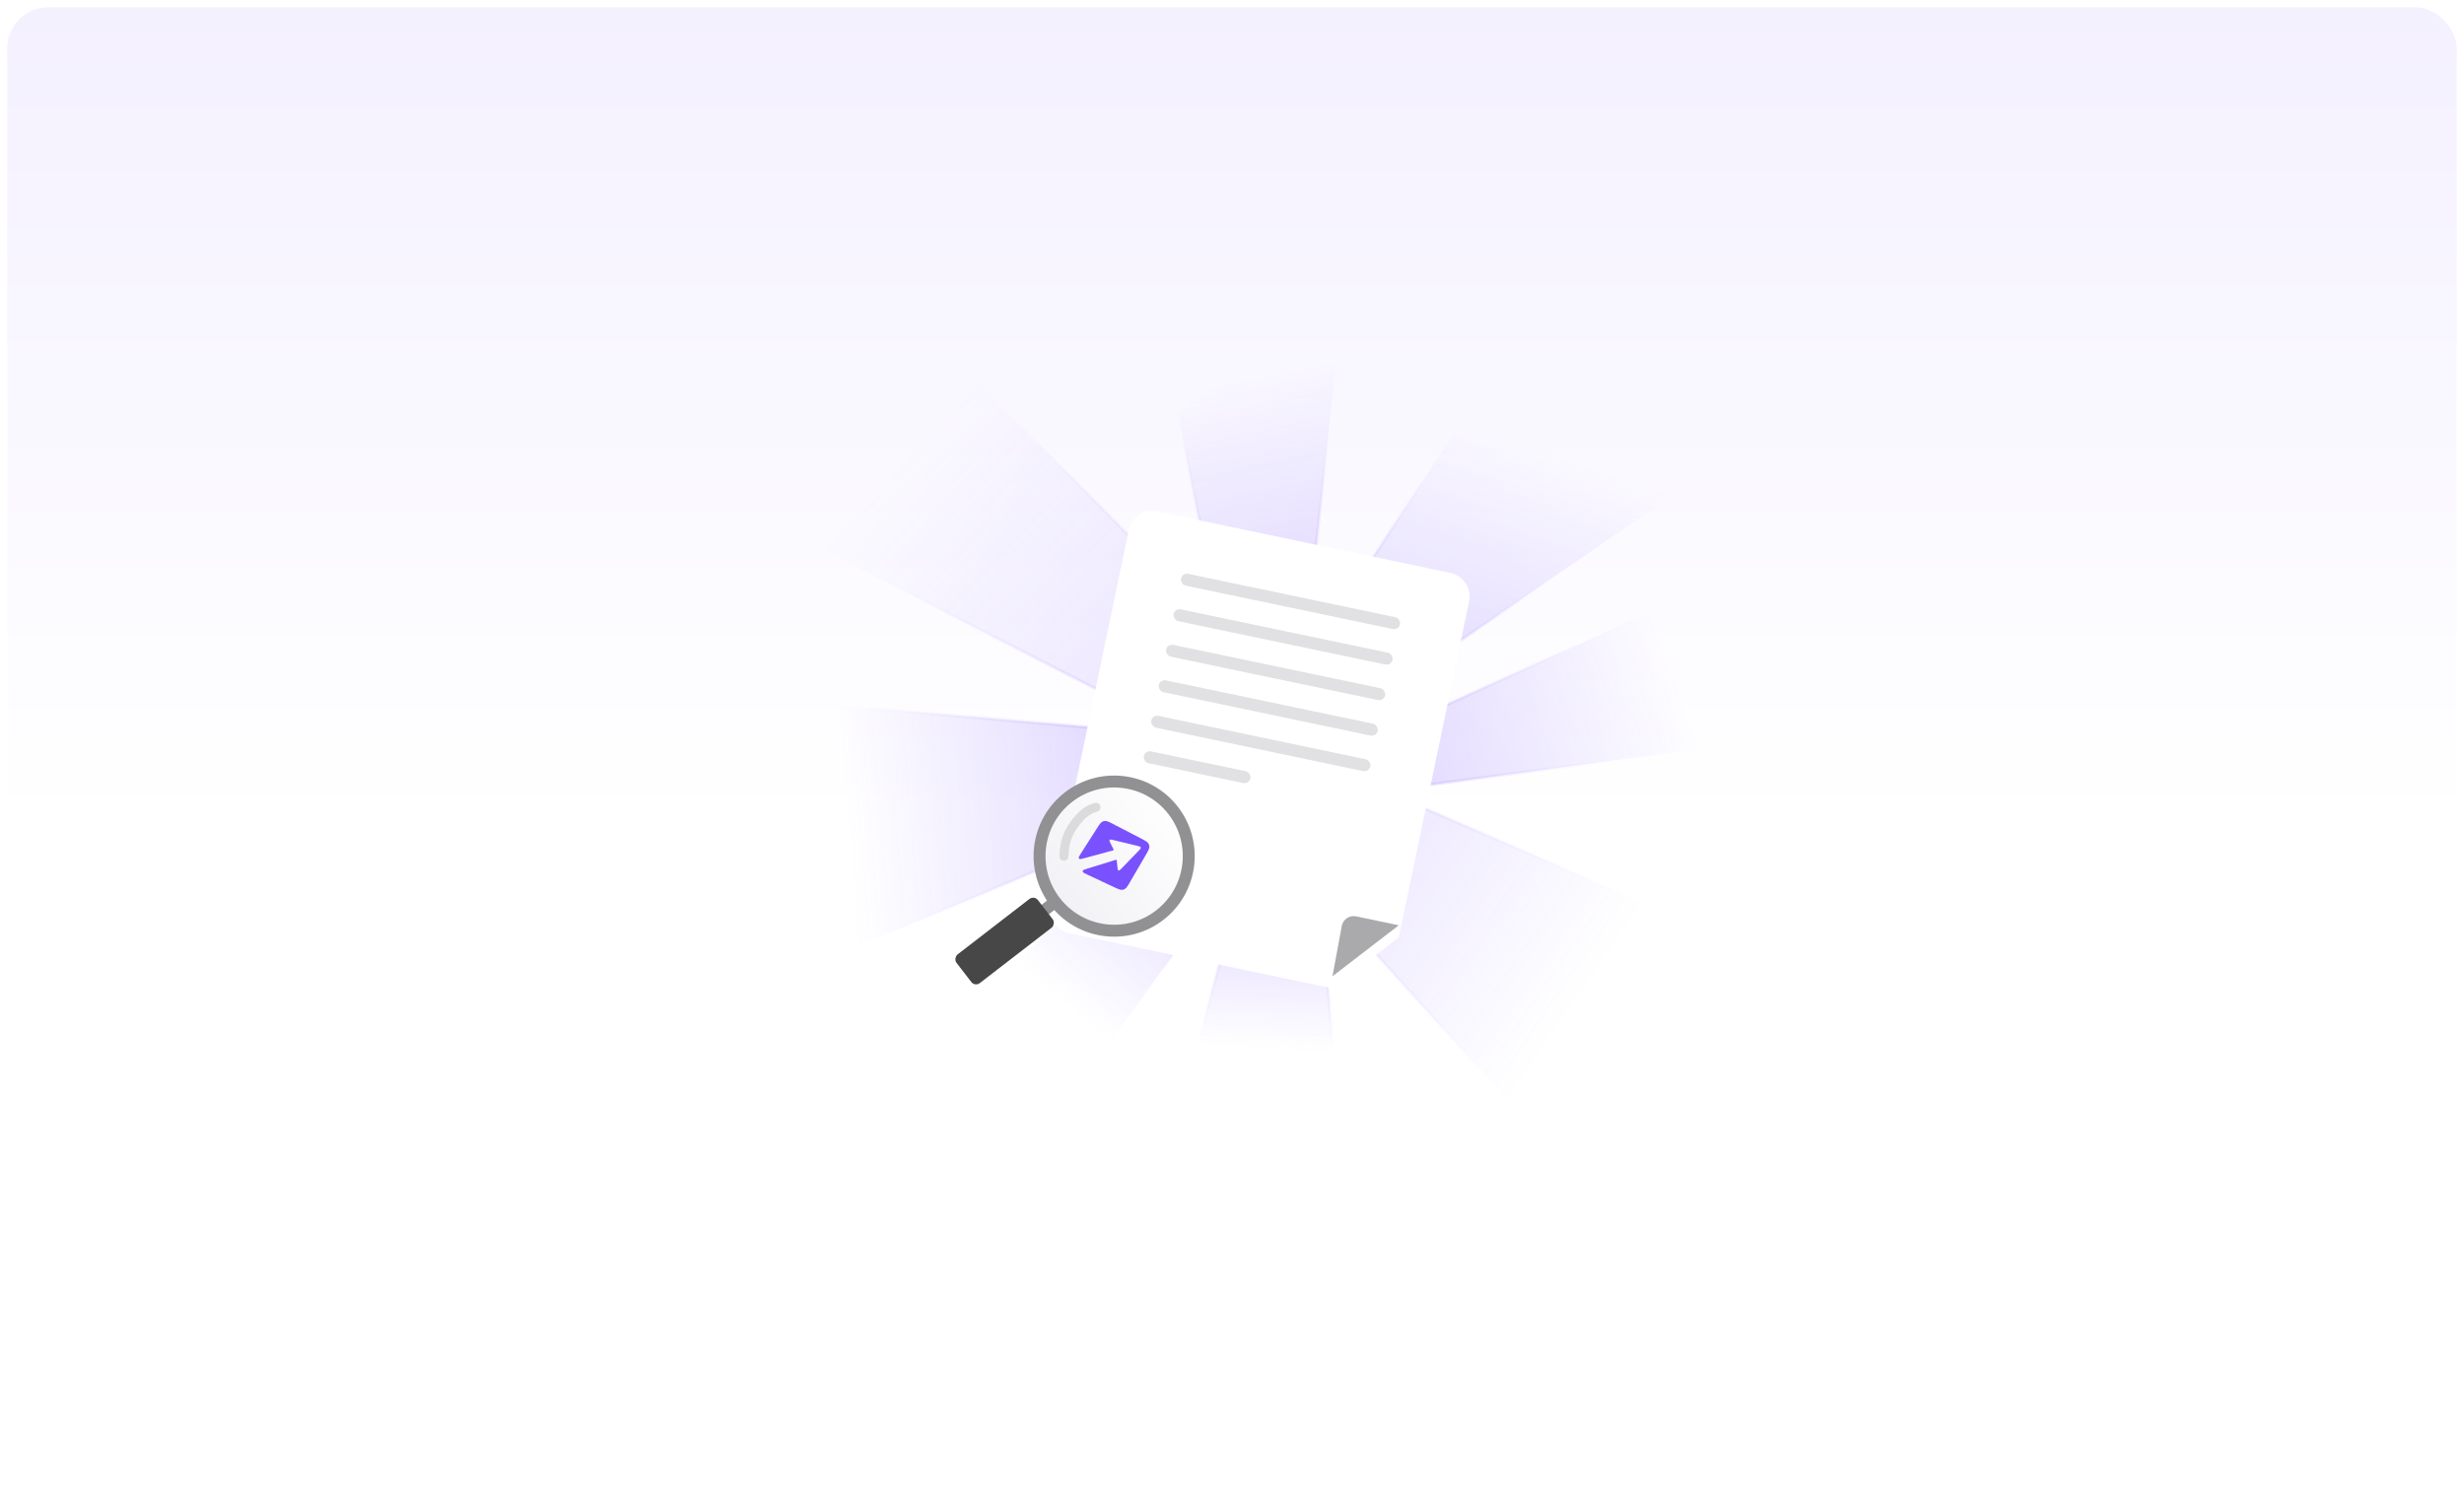 <svg width="815" height="500" viewBox="0 0 815 500" fill="none" xmlns="http://www.w3.org/2000/svg">
<rect x="1.2" y="1.2" width="812.6" height="497.6" rx="14.8" fill="url(#paint0_linear_3638_22393)"/>
<rect x="1.2" y="1.2" width="812.6" height="497.6" rx="14.8" stroke="white" stroke-width="2.4"/>
<path opacity="0.2" d="M411.665 252.985L271.177 181.153L323.11 126.048L432.234 237.027L411.665 252.985Z" fill="url(#paint1_linear_3638_22393)" stroke="url(#paint2_linear_3638_22393)"/>
<path opacity="0.2" d="M394.355 247.786L507.665 374.006L550.738 301.584L398.479 236.039L394.355 247.786Z" fill="url(#paint3_linear_3638_22393)" stroke="url(#paint4_linear_3638_22393)"/>
<path opacity="0.3" d="M389.556 136.719L444.282 97.86L427.516 252.899L413.258 253.567L389.556 136.719Z" fill="url(#paint5_linear_3638_22393)" stroke="url(#paint6_linear_3638_22393)"/>
<path opacity="0.3" d="M417.204 267.921L394.07 352.81L444.834 392.653L433.642 261.182L417.204 267.921Z" fill="url(#paint7_linear_3638_22393)" stroke="url(#paint8_linear_3638_22393)"/>
<path opacity="0.2" d="M561.127 247.868L582.581 185.478L444.575 248.61L447.746 262.841L561.127 247.868Z" fill="url(#paint9_linear_3638_22393)" stroke="url(#paint10_linear_3638_22393)"/>
<path opacity="0.3" d="M421.848 234.31L483.224 139.572L560.796 158.719L428.345 249.35L421.848 234.31Z" fill="url(#paint11_linear_3638_22393)" stroke="url(#paint12_linear_3638_22393)"/>
<path opacity="0.2" d="M252.277 231.189L243.701 330.016L396.758 265.09L391.747 243.319L252.277 231.189Z" fill="url(#paint13_linear_3638_22393)" stroke="url(#paint14_linear_3638_22393)"/>
<path opacity="0.3" d="M411.361 246.807L333.957 320.145L343.613 377.392L432.101 254.643L411.361 246.807Z" fill="url(#paint15_linear_3638_22393)" stroke="url(#paint16_linear_3638_22393)"/>
<g filter="url(#filter0_dd_3638_22393)">
<path d="M479.728 185.471L382.83 165.18C378.506 164.274 374.266 167.046 373.36 171.37L347.432 295.185C346.527 299.509 349.298 303.749 353.623 304.654L440.733 322.896L462.656 306.031L485.919 194.941C486.824 190.616 484.053 186.377 479.728 185.471Z" fill="white"/>
</g>
<path d="M443.804 306.268L440.733 322.896L462.655 306.031L448.558 303.079C446.359 302.619 444.212 304.059 443.804 306.268Z" fill="#AAAAAD"/>
<rect x="391.045" y="189.377" width="74" height="4" rx="2" transform="rotate(11.827 391.045 189.377)" fill="#E1E1E4"/>
<rect x="388.585" y="201.122" width="74" height="4" rx="2" transform="rotate(11.827 388.585 201.122)" fill="#E1E1E4"/>
<rect x="386.126" y="212.868" width="74" height="4" rx="2" transform="rotate(11.827 386.126 212.868)" fill="#E1E1E4"/>
<rect x="383.666" y="224.613" width="74" height="4" rx="2" transform="rotate(11.827 383.666 224.613)" fill="#E1E1E4"/>
<rect x="381.207" y="236.358" width="74" height="4" rx="2" transform="rotate(11.827 381.207 236.358)" fill="#E1E1E4"/>
<rect x="378.747" y="248.103" width="36" height="4" rx="2" transform="rotate(11.827 378.747 248.103)" fill="#E1E1E4"/>
<circle cx="26.638" cy="26.638" r="24.665" transform="matrix(-0.611 -0.792 -0.792 0.611 405.895 287.977)" fill="url(#paint17_linear_3638_22393)" stroke="#919193" stroke-width="3.946"/>
<path d="M348.911 298.352L345.716 300.818" stroke="#919193" stroke-width="3.946" stroke-linecap="round"/>
<path d="M362.5 267C361 267.5 358.378 268.143 354.915 273.227C352.965 276.09 352.057 278.992 351.891 283.191" stroke="#DBDBDB" stroke-width="3" stroke-linecap="round"/>
<rect x="342.081" y="296.107" width="12" height="34" rx="2" transform="rotate(52.347 342.081 296.107)" fill="#474748"/>
<g filter="url(#filter1_n_3638_22393)">
<path fill-rule="evenodd" clip-rule="evenodd" d="M380.158 279.853C380.25 280.61 379.801 281.38 378.903 282.919L373.765 291.728C372.966 293.098 372.567 293.782 371.935 294.088C371.73 294.187 371.512 294.255 371.287 294.29C370.594 294.398 369.876 294.061 368.439 293.389L359.499 289.203C358.61 288.787 358.165 288.579 358.115 288.286C358.1 288.196 358.106 288.104 358.135 288.016C358.226 287.734 358.696 287.588 359.637 287.297L368.898 284.431C369.083 284.373 369.176 284.345 369.249 284.376C369.272 284.387 369.294 284.401 369.312 284.418C369.37 284.474 369.38 284.57 369.399 284.763L369.583 286.62C369.663 287.419 369.702 287.819 369.962 287.909C370.222 288 370.501 287.711 371.06 287.135L376.596 281.415C377.14 280.854 377.411 280.573 377.33 280.293C377.248 280.013 376.869 279.922 376.11 279.739L368.371 277.872C367.591 277.684 367.2 277.59 367.029 277.805C366.858 278.021 367.039 278.38 367.4 279.097L368.237 280.763C368.324 280.936 368.368 281.023 368.349 281.1C368.343 281.125 368.332 281.148 368.318 281.169C368.273 281.235 368.179 281.261 367.993 281.311L358.638 283.852C357.687 284.11 357.212 284.239 356.984 284.05C356.913 283.991 356.858 283.917 356.822 283.832C356.708 283.559 356.972 283.145 357.5 282.316L362.81 273.993C363.663 272.656 364.089 271.987 364.733 271.707C364.941 271.616 365.162 271.557 365.388 271.531C366.085 271.451 366.789 271.815 368.197 272.544L377.252 277.233C378.835 278.053 379.626 278.463 379.954 279.15C380.06 279.372 380.129 279.609 380.158 279.853Z" fill="#7951FF"/>
</g>
<defs>
<filter id="filter0_dd_3638_22393" x="297.261" y="119.008" width="238.829" height="257.888" filterUnits="userSpaceOnUse" color-interpolation-filters="sRGB">
<feFlood flood-opacity="0" result="BackgroundImageFix"/>
<feColorMatrix in="SourceAlpha" type="matrix" values="0 0 0 0 0 0 0 0 0 0 0 0 0 0 0 0 0 0 127 0" result="hardAlpha"/>
<feOffset dy="4"/>
<feGaussianBlur stdDeviation="25"/>
<feComposite in2="hardAlpha" operator="out"/>
<feColorMatrix type="matrix" values="0 0 0 0 0.867 0 0 0 0 0.83 0 0 0 0 1 0 0 0 0.7 0"/>
<feBlend mode="normal" in2="BackgroundImageFix" result="effect1_dropShadow_3638_22393"/>
<feColorMatrix in="SourceAlpha" type="matrix" values="0 0 0 0 0 0 0 0 0 0 0 0 0 0 0 0 0 0 127 0" result="hardAlpha"/>
<feOffset/>
<feGaussianBlur stdDeviation="10"/>
<feComposite in2="hardAlpha" operator="out"/>
<feColorMatrix type="matrix" values="0 0 0 0 0.476 0 0 0 0 0.317 0 0 0 0 1 0 0 0 0.25 0"/>
<feBlend mode="normal" in2="effect1_dropShadow_3638_22393" result="effect2_dropShadow_3638_22393"/>
<feBlend mode="normal" in="SourceGraphic" in2="effect2_dropShadow_3638_22393" result="shape"/>
</filter>
<filter id="filter1_n_3638_22393" x="356.796" y="271.52" width="23.374" height="22.79" filterUnits="userSpaceOnUse" color-interpolation-filters="sRGB">
<feFlood flood-opacity="0" result="BackgroundImageFix"/>
<feBlend mode="normal" in="SourceGraphic" in2="BackgroundImageFix" result="shape"/>
<feTurbulence type="fractalNoise" baseFrequency="8.771 8.771" stitchTiles="stitch" numOctaves="3" result="noise" seed="606" />
<feColorMatrix in="noise" type="luminanceToAlpha" result="alphaNoise" />
<feComponentTransfer in="alphaNoise" result="coloredNoise1">
<feFuncA type="discrete" tableValues="1 1 1 1 1 1 1 1 1 1 1 1 1 1 1 1 1 1 1 1 1 1 1 1 1 1 1 1 1 1 1 1 1 1 1 1 1 1 1 1 1 1 1 1 1 1 1 1 1 1 1 0 0 0 0 0 0 0 0 0 0 0 0 0 0 0 0 0 0 0 0 0 0 0 0 0 0 0 0 0 0 0 0 0 0 0 0 0 0 0 0 0 0 0 0 0 0 0 0 0 "/>
</feComponentTransfer>
<feComposite operator="in" in2="shape" in="coloredNoise1" result="noise1Clipped" />
<feFlood flood-color="#A388FF" result="color1Flood" />
<feComposite operator="in" in2="noise1Clipped" in="color1Flood" result="color1" />
<feMerge result="effect1_noise_3638_22393">
<feMergeNode in="shape" />
<feMergeNode in="color1" />
</feMerge>
</filter>
<linearGradient id="paint0_linear_3638_22393" x1="407.5" y1="500" x2="407.5" y2="-176.5" gradientUnits="userSpaceOnUse">
<stop offset="0.337" stop-color="white"/>
<stop offset="1" stop-color="#EDE7FF"/>
</linearGradient>
<linearGradient id="paint1_linear_3638_22393" x1="305.363" y1="144.383" x2="420.11" y2="251.189" gradientUnits="userSpaceOnUse">
<stop stop-color="#7E58FF" stop-opacity="0"/>
<stop offset="0.645" stop-color="#7E58FF" stop-opacity="0.56"/>
<stop offset="0.849" stop-color="#7E58FF"/>
<stop offset="1" stop-color="#7E58FF" stop-opacity="0"/>
</linearGradient>
<linearGradient id="paint2_linear_3638_22393" x1="305.362" y1="144.383" x2="420.486" y2="251.54" gradientUnits="userSpaceOnUse">
<stop offset="0.178" stop-color="#7951FF" stop-opacity="0"/>
<stop offset="1" stop-color="#7951FF"/>
</linearGradient>
<linearGradient id="paint3_linear_3638_22393" x1="534.247" y1="352.093" x2="388.218" y2="251.663" gradientUnits="userSpaceOnUse">
<stop offset="0.124" stop-color="#7E58FF" stop-opacity="0"/>
<stop offset="0.849" stop-color="#7E58FF"/>
<stop offset="1" stop-color="#7E58FF" stop-opacity="0"/>
</linearGradient>
<linearGradient id="paint4_linear_3638_22393" x1="524.181" y1="328.947" x2="389.536" y2="248.456" gradientUnits="userSpaceOnUse">
<stop offset="0.124" stop-color="#7951FF" stop-opacity="0"/>
<stop offset="1" stop-color="#7951FF"/>
</linearGradient>
<linearGradient id="paint5_linear_3638_22393" x1="392" y1="130" x2="418.866" y2="253.571" gradientUnits="userSpaceOnUse">
<stop stop-color="#7E58FF" stop-opacity="0"/>
<stop offset="0.849" stop-color="#7E58FF"/>
<stop offset="1" stop-color="#7E58FF" stop-opacity="0"/>
</linearGradient>
<linearGradient id="paint6_linear_3638_22393" x1="415.5" y1="129" x2="418.865" y2="254.086" gradientUnits="userSpaceOnUse">
<stop offset="0.124" stop-color="#7951FF" stop-opacity="0"/>
<stop offset="1" stop-color="#7951FF"/>
</linearGradient>
<linearGradient id="paint7_linear_3638_22393" x1="410.234" y1="385.518" x2="416.077" y2="262.632" gradientUnits="userSpaceOnUse">
<stop offset="0.316" stop-color="#7E58FF" stop-opacity="0"/>
<stop offset="0.849" stop-color="#7E58FF"/>
<stop offset="1" stop-color="#7E58FF" stop-opacity="0"/>
</linearGradient>
<linearGradient id="paint8_linear_3638_22393" x1="410.188" y1="358.223" x2="424.874" y2="261.278" gradientUnits="userSpaceOnUse">
<stop offset="0.17" stop-color="#7951FF" stop-opacity="0"/>
<stop offset="1" stop-color="#7951FF"/>
</linearGradient>
<linearGradient id="paint9_linear_3638_22393" x1="568.275" y1="220.693" x2="453.124" y2="263.996" gradientUnits="userSpaceOnUse">
<stop offset="0.12" stop-color="#7E58FF" stop-opacity="0"/>
<stop offset="0.849" stop-color="#7E58FF"/>
<stop offset="1" stop-color="#7E58FF" stop-opacity="0"/>
</linearGradient>
<linearGradient id="paint10_linear_3638_22393" x1="543.231" y1="231.545" x2="448.396" y2="256.456" gradientUnits="userSpaceOnUse">
<stop offset="0.17" stop-color="#7951FF" stop-opacity="0"/>
<stop offset="1" stop-color="#7951FF"/>
</linearGradient>
<linearGradient id="paint11_linear_3638_22393" x1="475.999" y1="137.5" x2="429.499" y2="275" gradientUnits="userSpaceOnUse">
<stop stop-color="#7E58FF" stop-opacity="0"/>
<stop offset="0.849" stop-color="#7E58FF"/>
<stop offset="1" stop-color="#7E58FF" stop-opacity="0"/>
</linearGradient>
<linearGradient id="paint12_linear_3638_22393" x1="498.999" y1="163.5" x2="420.239" y2="249.221" gradientUnits="userSpaceOnUse">
<stop offset="0.124" stop-color="#7951FF" stop-opacity="0"/>
<stop offset="1" stop-color="#7951FF"/>
</linearGradient>
<linearGradient id="paint13_linear_3638_22393" x1="279.402" y1="264.189" x2="408.231" y2="253.677" gradientUnits="userSpaceOnUse">
<stop stop-color="#7E58FF" stop-opacity="0"/>
<stop offset="0.653" stop-color="#7E58FF"/>
<stop offset="0.844" stop-color="#7E58FF" stop-opacity="0"/>
</linearGradient>
<linearGradient id="paint14_linear_3638_22393" x1="280.194" y1="274.412" x2="393.936" y2="249.634" gradientUnits="userSpaceOnUse">
<stop offset="0.124" stop-color="#7951FF" stop-opacity="0"/>
<stop offset="1" stop-color="#7951FF"/>
</linearGradient>
<linearGradient id="paint15_linear_3638_22393" x1="338.369" y1="339.765" x2="416.442" y2="244.688" gradientUnits="userSpaceOnUse">
<stop offset="0.12" stop-color="#7E58FF" stop-opacity="0"/>
<stop offset="0.849" stop-color="#7E58FF"/>
<stop offset="1" stop-color="#7E58FF" stop-opacity="0"/>
</linearGradient>
<linearGradient id="paint16_linear_3638_22393" x1="354.632" y1="317.845" x2="424.306" y2="248.855" gradientUnits="userSpaceOnUse">
<stop offset="0.17" stop-color="#7951FF" stop-opacity="0"/>
<stop offset="1" stop-color="#7951FF"/>
</linearGradient>
<linearGradient id="paint17_linear_3638_22393" x1="26.638" y1="0" x2="26.638" y2="53.276" gradientUnits="userSpaceOnUse">
<stop stop-color="white"/>
<stop offset="1" stop-color="#F1F1F5"/>
</linearGradient>
</defs>
</svg>
